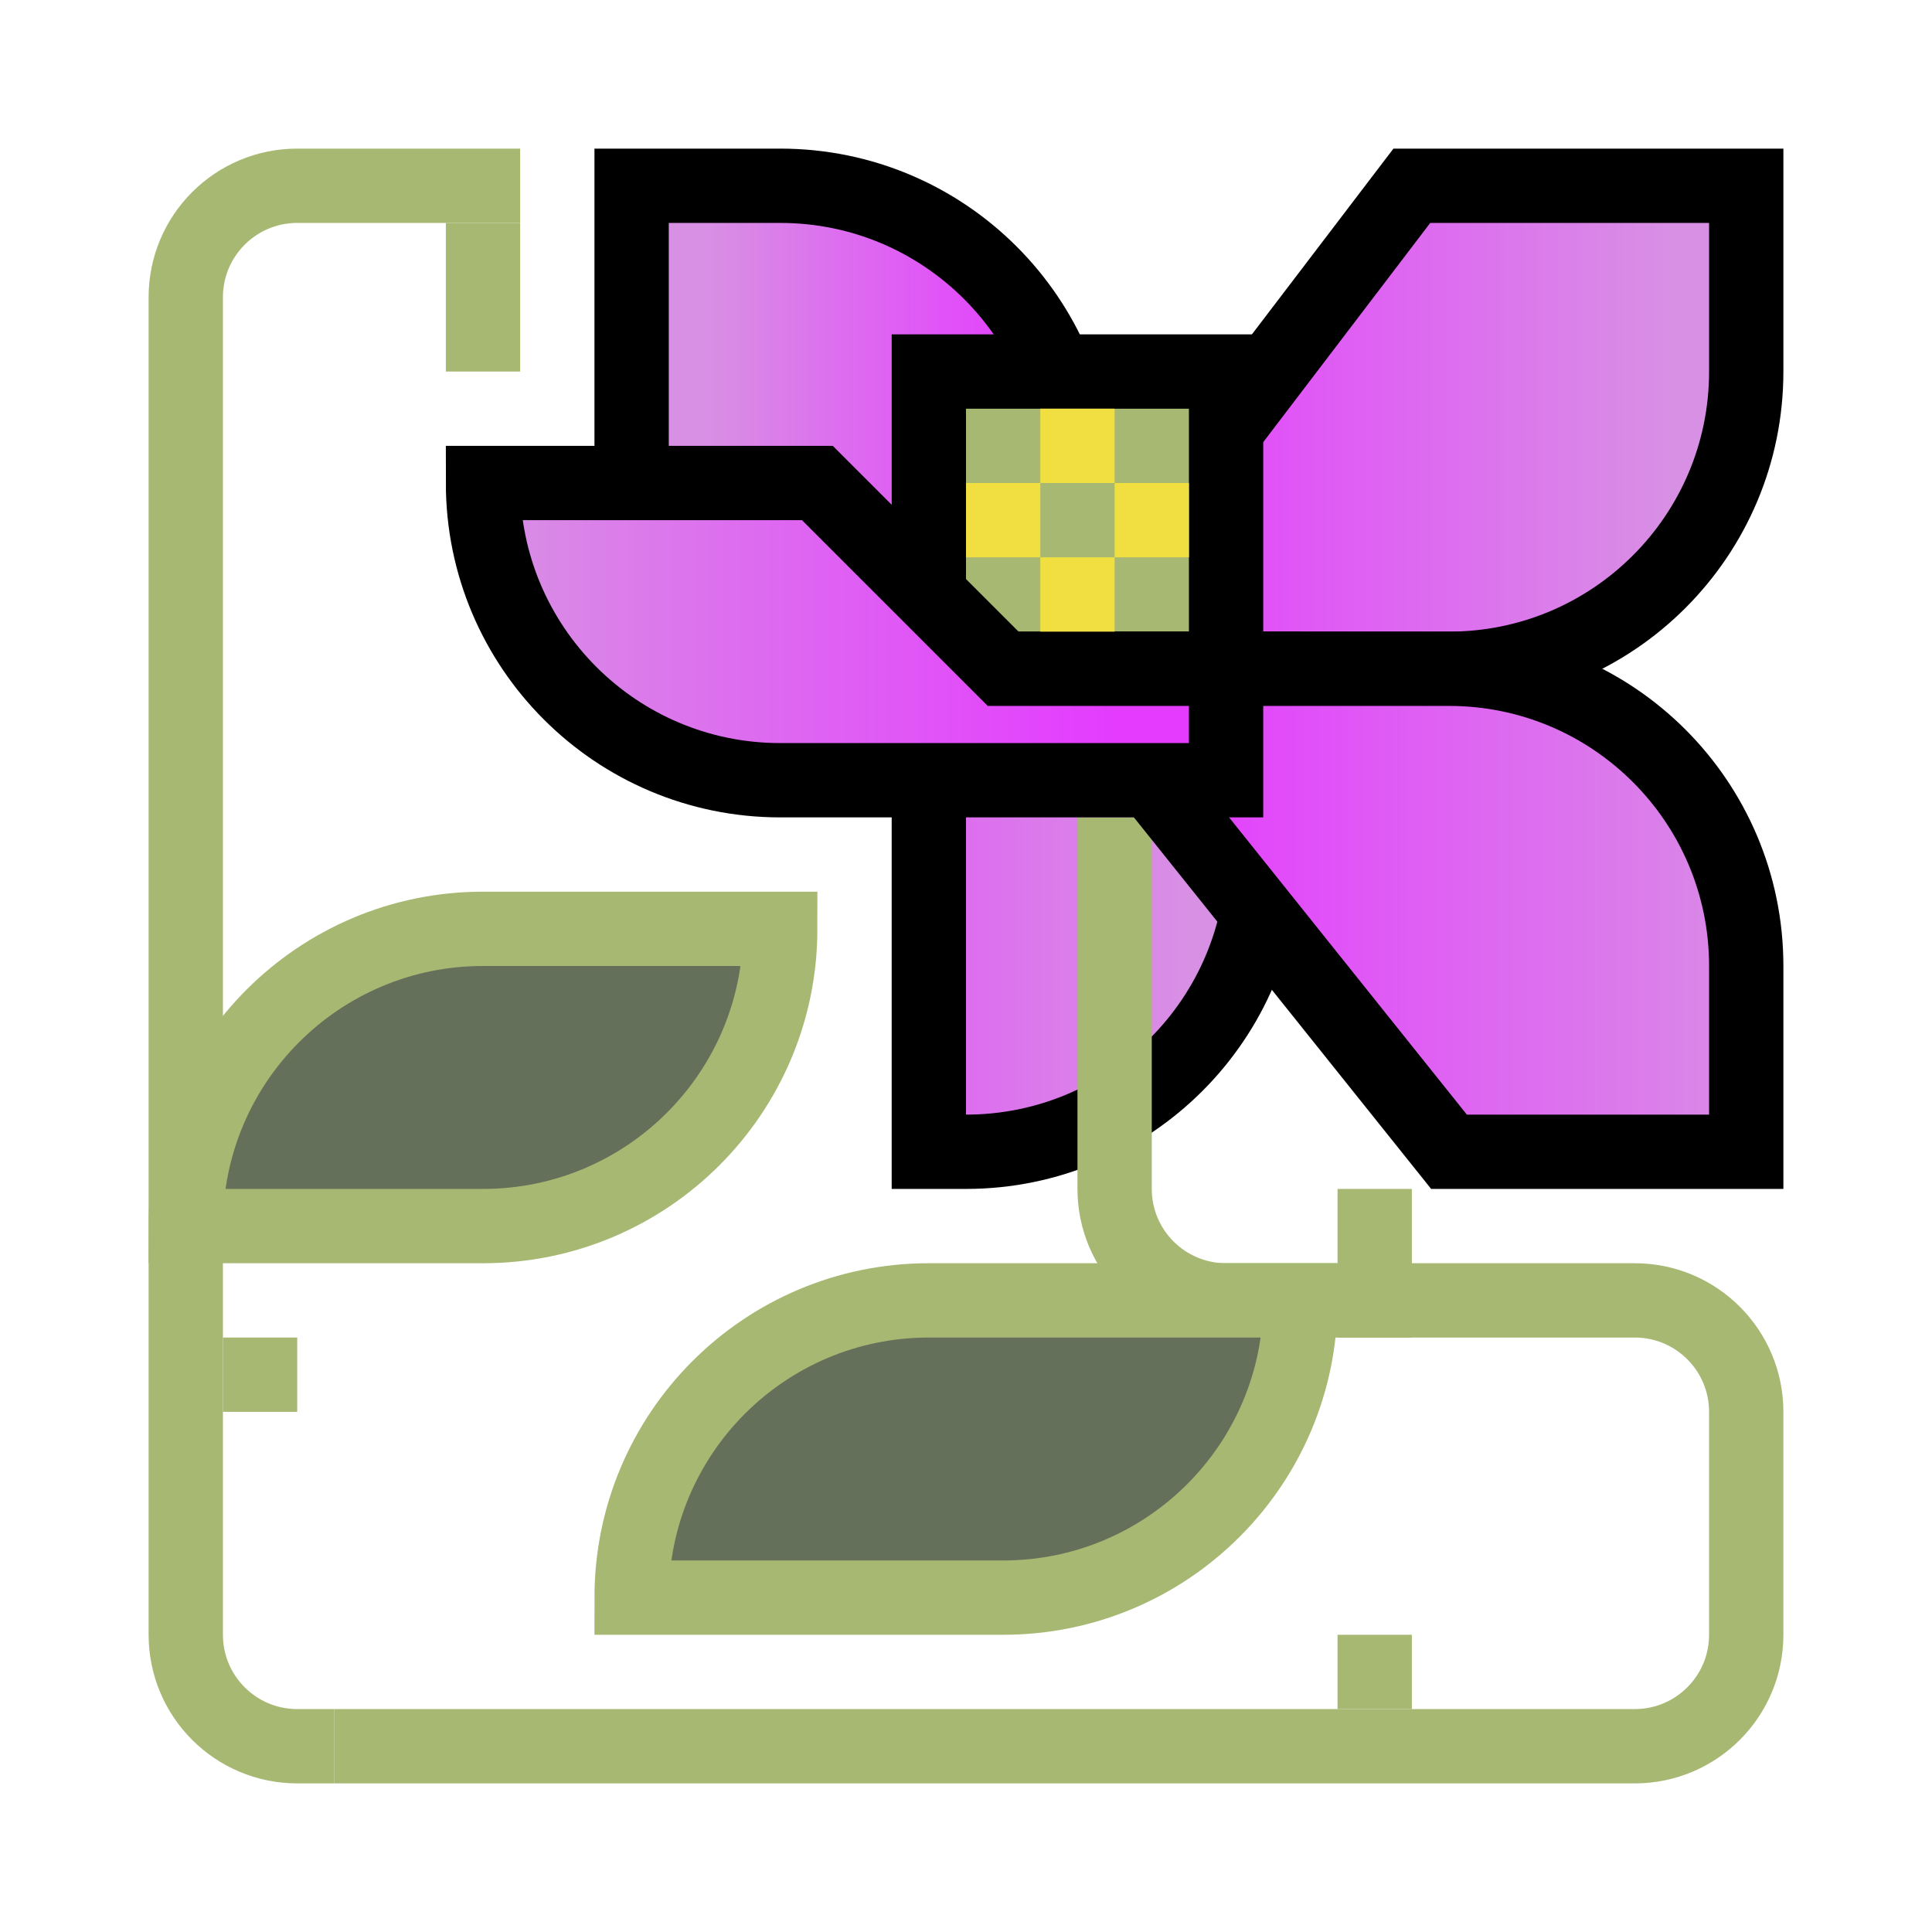 <svg width="52" height="52" viewBox="0 0 52 52" fill="none" xmlns="http://www.w3.org/2000/svg">
<path d="M39 18L30 18L30 15.5L38 5L47 5L47 10C47 14.418 43.418 18 39 18Z" fill="url(#paint0_linear_717_44388)" stroke="black" stroke-width="2"/>
<path d="M26 31L25 31L25 28L25 18L34 18L34 23C34 27.418 30.418 31 26 31Z" fill="url(#paint1_linear_717_44388)" stroke="black" stroke-width="2"/>
<path d="M17 19L28 19L29 17L29 13C29 8.582 25.418 5 21 5L17 5L17 19Z" fill="url(#paint2_linear_717_44388)" stroke="black" stroke-width="2"/>
<rect x="-1" y="-1" width="8" height="8" transform="matrix(4.37114e-08 -1 -1 -4.37114e-08 32 17)" fill="#A6B872" stroke="black" stroke-width="2"/>
<path d="M30 22L30 32C30 33.657 31.343 35 33 35L44 35C45.657 35 47 36.343 47 38L47 44C47 45.657 45.657 47 44 47L9 47" stroke="#A6B872" stroke-width="2"/>
<path d="M27 43L17 43C17 38.582 20.582 35 25 35L35 35C35 39.418 31.418 43 27 43Z" fill="#65705A" stroke="#A6B872" stroke-width="2"/>
<path d="M14 5L8 5C6.343 5 5 6.343 5 8L5 23.4L5 44C5 45.657 6.343 47 8 47L9 47" stroke="#A6B872" stroke-width="2"/>
<path d="M13 33L5 33C5 28.582 8.582 25 13 25L21 25C21 29.418 17.418 33 13 33Z" fill="#65705A" stroke="#A6B872" stroke-width="2"/>
<path d="M39 18L31 18L31 21L39 31L47 31L47 26C47 21.582 43.418 18 39 18Z" fill="url(#paint3_linear_717_44388)" stroke="black" stroke-width="2"/>
<path d="M21 21L33 21L33 18L27 18L22 13L13 13C13 17.418 16.582 21 21 21Z" fill="url(#paint4_linear_717_44388)" stroke="black" stroke-width="2"/>
<rect width="2" height="2" transform="matrix(4.37114e-08 -1 -1 -4.37114e-08 38 46)" fill="#A6B872"/>
<rect width="2" height="2" transform="matrix(4.37114e-08 -1 -1 -4.37114e-08 8 38)" fill="#A6B872"/>
<rect width="4" height="2" transform="matrix(4.37114e-08 -1 -1 -4.37114e-08 14 10)" fill="#A6B872"/>
<rect width="4" height="2" transform="matrix(4.37114e-08 -1 -1 -4.37114e-08 38 36)" fill="#A6B872"/>
<rect width="2" height="2" transform="matrix(4.37114e-08 -1 -1 -4.37114e-08 30 13)" fill="#F1DF41"/>
<rect width="2" height="2" transform="matrix(4.37114e-08 -1 -1 -4.37114e-08 32 15)" fill="#F1DF41"/>
<rect width="2" height="2" transform="matrix(4.37114e-08 -1 -1 -4.37114e-08 30 17)" fill="#F1DF41"/>
<rect width="2" height="2" transform="matrix(4.37114e-08 -1 -1 -4.37114e-08 28 15)" fill="#F1DF41"/>
<defs>
<linearGradient id="paint0_linear_717_44388" x1="45" y1="12.25" x2="30" y2="12.25" gradientUnits="userSpaceOnUse">
<stop stop-color="#D890E4"/>
<stop offset="1" stop-color="#E43BFF"/>
</linearGradient>
<linearGradient id="paint1_linear_717_44388" x1="32" y1="25.25" x2="17" y2="25.25" gradientUnits="userSpaceOnUse">
<stop stop-color="#D890E4"/>
<stop offset="1" stop-color="#E43BFF"/>
</linearGradient>
<linearGradient id="paint2_linear_717_44388" x1="19" y1="12" x2="28" y2="12" gradientUnits="userSpaceOnUse">
<stop stop-color="#D890E4"/>
<stop offset="1" stop-color="#E43BFF"/>
</linearGradient>
<linearGradient id="paint3_linear_717_44388" x1="48" y1="22" x2="31" y2="22" gradientUnits="userSpaceOnUse">
<stop stop-color="#D890E4"/>
<stop offset="1" stop-color="#E43BFF"/>
</linearGradient>
<linearGradient id="paint4_linear_717_44388" x1="13" y1="17" x2="30" y2="17" gradientUnits="userSpaceOnUse">
<stop stop-color="#D890E4"/>
<stop offset="1" stop-color="#E43BFF"/>
</linearGradient>
</defs>
</svg>
